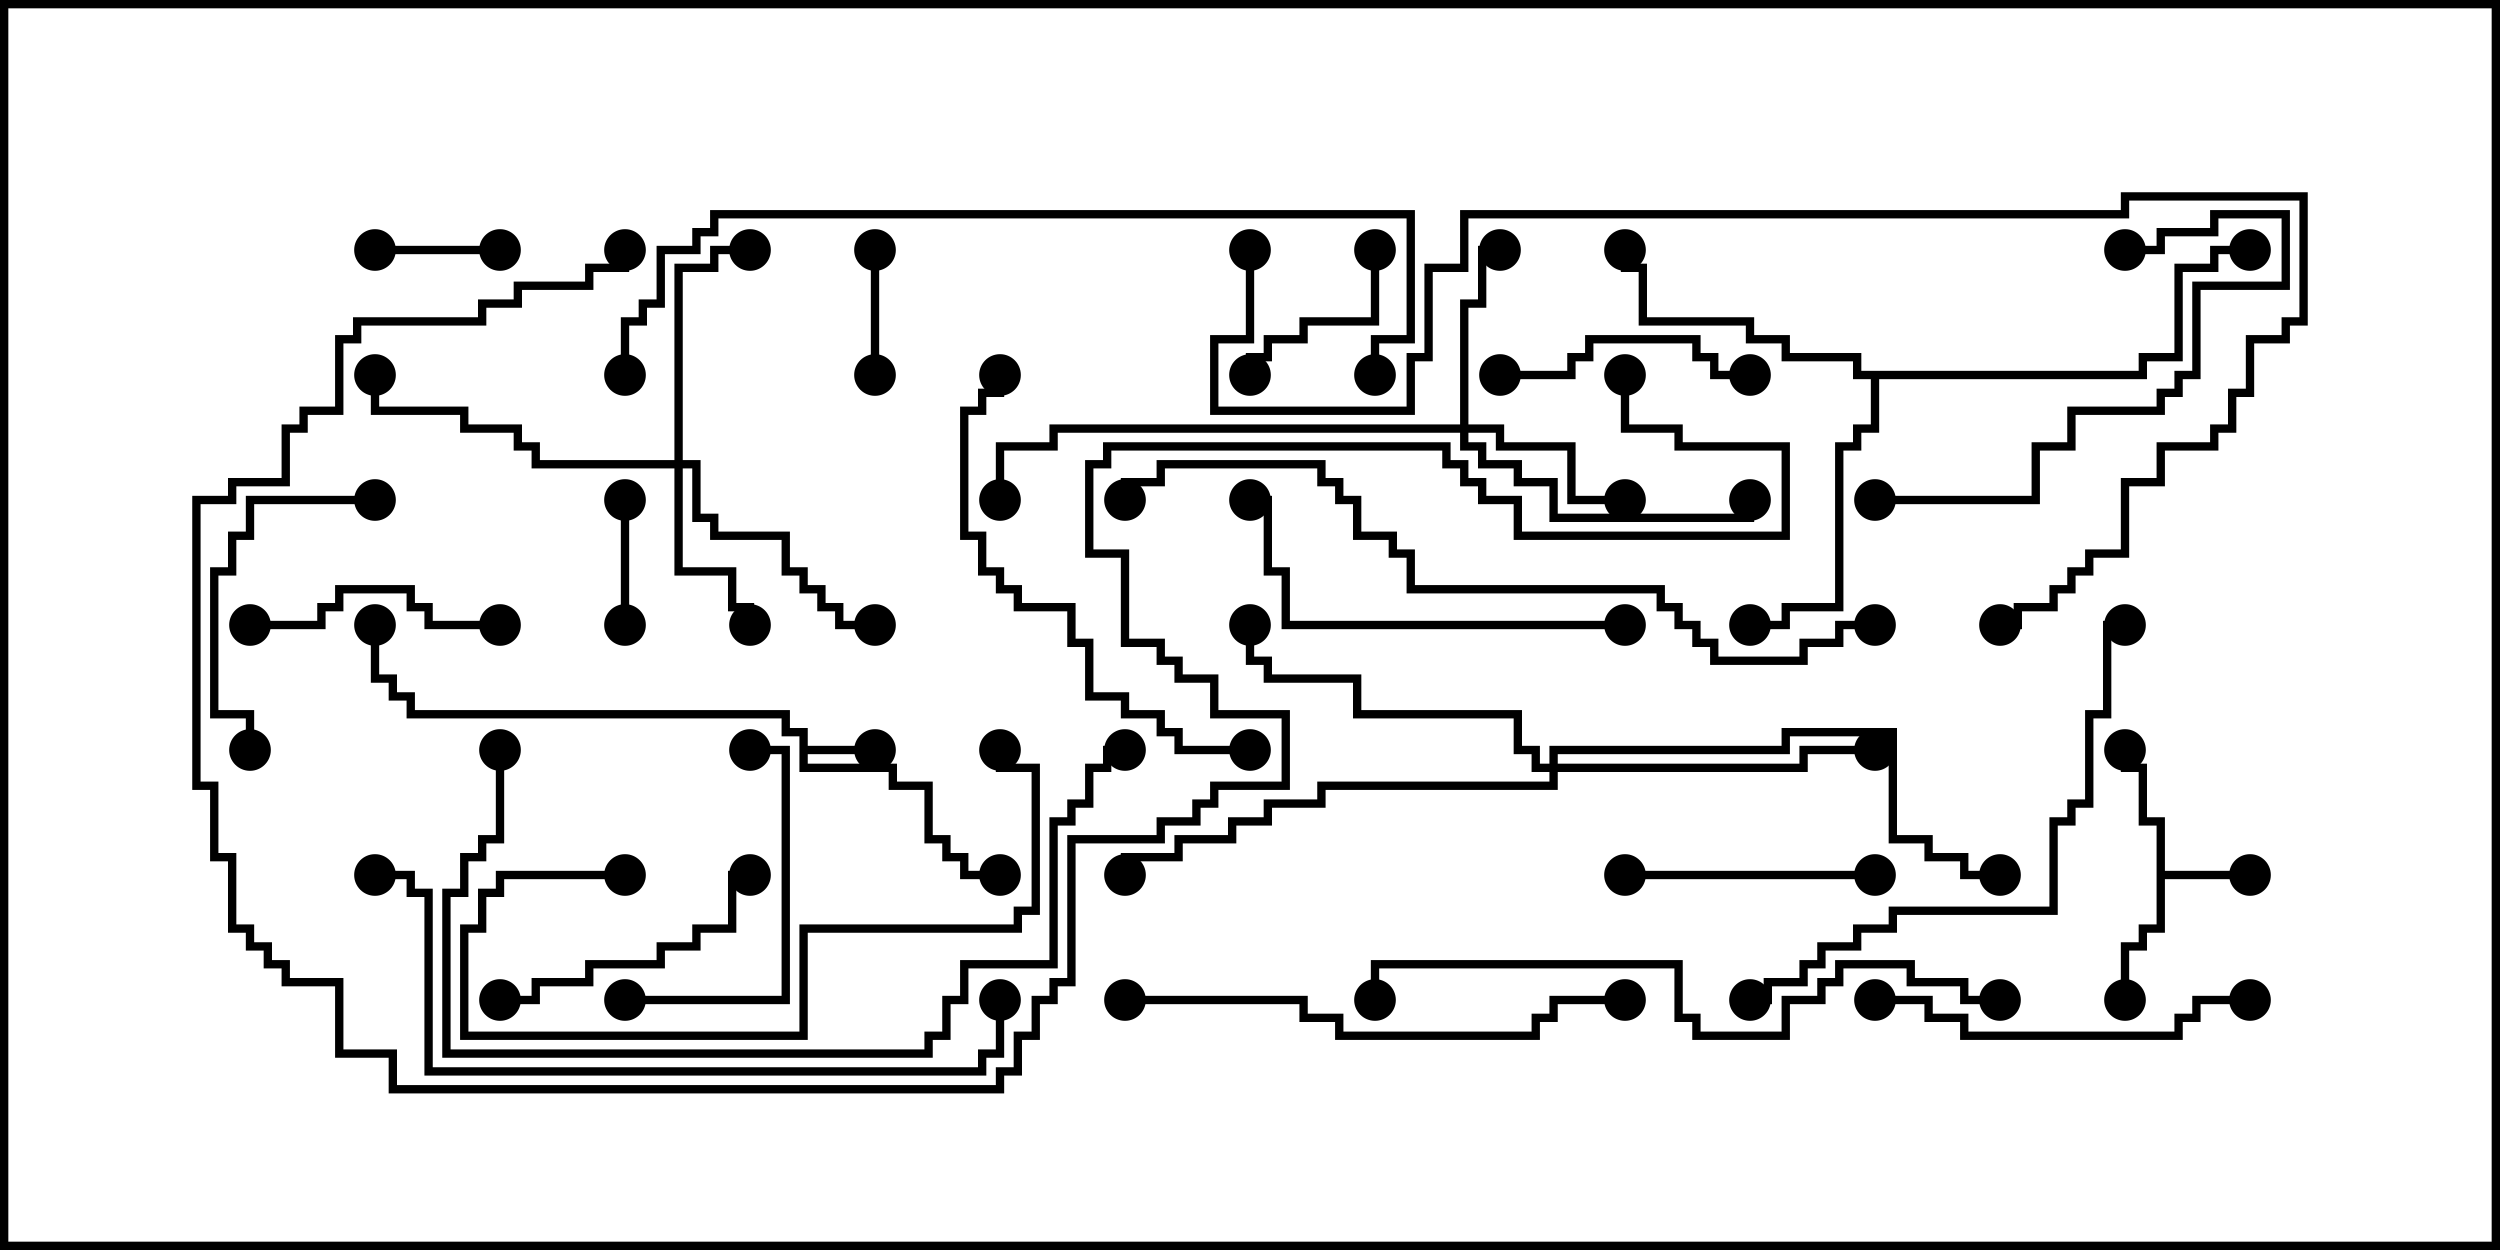 <svg version="1.1" width="30" height="15" xmlns="http://www.w3.org/2000/svg"><path d="M9.593,8.836L9.379,8.836L9.379,8.621L4.879,8.621L4.879,8.407L4.664,8.407L4.664,8.193L4.45,8.193L4.45,7.5L4.55,7.5L4.55,8.093L4.764,8.093L4.764,8.307L4.979,8.307L4.979,8.521L9.479,8.521L9.479,8.736L9.693,8.736L9.693,8.95L10.5,8.95L10.5,9.05L9.693,9.05L9.693,9.164L10.764,9.164L10.764,9.379L11.193,9.379L11.193,10.021L11.407,10.021L11.407,10.236L11.621,10.236L11.621,10.45L12,10.45L12,10.55L11.521,10.55L11.521,10.336L11.307,10.336L11.307,10.121L11.093,10.121L11.093,9.479L10.664,9.479L10.664,9.264L9.593,9.264z" stroke="none"/><path d="M25.879,9.907L25.664,9.907L25.664,9.264L25.45,9.264L25.45,9L25.55,9L25.55,9.164L25.764,9.164L25.764,9.807L25.979,9.807L25.979,10.45L27,10.45L27,10.55L25.979,10.55L25.979,11.193L25.764,11.193L25.764,11.407L25.55,11.407L25.55,12L25.45,12L25.45,11.307L25.664,11.307L25.664,11.093L25.879,11.093z" stroke="none"/><path d="M25.664,4.45L25.664,4.236L26.093,4.236L26.093,3.164L26.521,3.164L26.521,2.95L27,2.95L27,3.05L26.621,3.05L26.621,3.264L26.193,3.264L26.193,4.336L25.764,4.336L25.764,4.55L22.55,4.55L22.55,5.193L22.336,5.193L22.336,5.407L22.121,5.407L22.121,7.336L21.479,7.336L21.479,7.55L21,7.55L21,7.45L21.379,7.45L21.379,7.236L22.021,7.236L22.021,5.307L22.236,5.307L22.236,5.093L22.45,5.093L22.45,4.55L22.236,4.55L22.236,4.336L21.379,4.336L21.379,4.121L20.95,4.121L20.95,3.907L19.664,3.907L19.664,3.264L19.45,3.264L19.45,3L19.55,3L19.55,3.164L19.764,3.164L19.764,3.807L21.05,3.807L21.05,4.021L21.479,4.021L21.479,4.236L22.336,4.236L22.336,4.45z" stroke="none"/><path d="M17.521,5.093L17.521,3.593L17.736,3.593L17.736,2.95L18,2.95L18,3.05L17.836,3.05L17.836,3.693L17.621,3.693L17.621,5.093L18.05,5.093L18.05,5.307L18.907,5.307L18.907,5.95L19.5,5.95L19.5,6.05L18.807,6.05L18.807,5.407L17.95,5.407L17.95,5.193L17.621,5.193L17.621,5.307L17.836,5.307L17.836,5.521L18.264,5.521L18.264,5.736L18.693,5.736L18.693,6.164L20.95,6.164L20.95,6L21.05,6L21.05,6.264L18.593,6.264L18.593,5.836L18.164,5.836L18.164,5.621L17.736,5.621L17.736,5.407L17.521,5.407L17.521,5.193L12.693,5.193L12.693,5.407L12.05,5.407L12.05,6L11.95,6L11.95,5.307L12.593,5.307L12.593,5.093z" stroke="none"/><path d="M8.093,5.521L8.093,3.164L8.521,3.164L8.521,2.95L9,2.95L9,3.05L8.621,3.05L8.621,3.264L8.193,3.264L8.193,5.521L8.407,5.521L8.407,6.164L8.621,6.164L8.621,6.379L9.479,6.379L9.479,6.807L9.693,6.807L9.693,7.021L9.907,7.021L9.907,7.236L10.121,7.236L10.121,7.45L10.5,7.45L10.5,7.55L10.021,7.55L10.021,7.336L9.807,7.336L9.807,7.121L9.593,7.121L9.593,6.907L9.379,6.907L9.379,6.479L8.521,6.479L8.521,6.264L8.307,6.264L8.307,5.621L8.193,5.621L8.193,6.807L8.836,6.807L8.836,7.236L9.05,7.236L9.05,7.5L8.95,7.5L8.95,7.336L8.736,7.336L8.736,6.907L8.093,6.907L8.093,5.621L6.379,5.621L6.379,5.407L6.164,5.407L6.164,5.193L5.521,5.193L5.521,4.979L4.45,4.979L4.45,4.5L4.55,4.5L4.55,4.879L5.621,4.879L5.621,5.093L6.264,5.093L6.264,5.307L6.479,5.307L6.479,5.521z" stroke="none"/><path d="M18.593,9.164L18.593,8.95L21.379,8.95L21.379,8.736L22.764,8.736L22.764,10.021L23.193,10.021L23.193,10.236L23.621,10.236L23.621,10.45L24,10.45L24,10.55L23.521,10.55L23.521,10.336L23.093,10.336L23.093,10.121L22.664,10.121L22.664,8.836L21.479,8.836L21.479,9.05L18.693,9.05L18.693,9.164L21.593,9.164L21.593,8.95L22.5,8.95L22.5,9.05L21.693,9.05L21.693,9.264L18.693,9.264L18.693,9.479L15.907,9.479L15.907,9.693L15.264,9.693L15.264,9.907L14.836,9.907L14.836,10.121L14.193,10.121L14.193,10.336L13.55,10.336L13.55,10.5L13.45,10.5L13.45,10.236L14.093,10.236L14.093,10.021L14.736,10.021L14.736,9.807L15.164,9.807L15.164,9.593L15.807,9.593L15.807,9.379L18.593,9.379L18.593,9.264L18.379,9.264L18.379,9.05L18.164,9.05L18.164,8.621L16.236,8.621L16.236,8.193L15.164,8.193L15.164,7.979L14.95,7.979L14.95,7.5L15.05,7.5L15.05,7.879L15.264,7.879L15.264,8.093L16.336,8.093L16.336,8.521L18.264,8.521L18.264,8.95L18.479,8.95L18.479,9.164z" stroke="none"/><path d="M7.55,7.5L7.45,7.5L7.45,6L7.55,6z" stroke="none"/><path d="M10.45,3L10.55,3L10.55,4.5L10.45,4.5z" stroke="none"/><path d="M6,2.95L6,3.05L4.5,3.05L4.5,2.95z" stroke="none"/><path d="M16.45,3L16.55,3L16.55,3.907L15.693,3.907L15.693,4.121L15.264,4.121L15.264,4.336L15.05,4.336L15.05,4.5L14.95,4.5L14.95,4.236L15.164,4.236L15.164,4.021L15.593,4.021L15.593,3.807L16.45,3.807z" stroke="none"/><path d="M22.5,10.45L22.5,10.55L19.5,10.55L19.5,10.45z" stroke="none"/><path d="M6,7.45L6,7.55L5.093,7.55L5.093,7.336L4.879,7.336L4.879,7.121L4.121,7.121L4.121,7.336L3.907,7.336L3.907,7.55L3,7.55L3,7.45L3.807,7.45L3.807,7.236L4.021,7.236L4.021,7.021L4.979,7.021L4.979,7.236L5.193,7.236L5.193,7.45z" stroke="none"/><path d="M18,4.55L18,4.45L18.807,4.45L18.807,4.236L19.021,4.236L19.021,4.021L20.407,4.021L20.407,4.236L20.621,4.236L20.621,4.45L21,4.45L21,4.55L20.521,4.55L20.521,4.336L20.307,4.336L20.307,4.121L19.121,4.121L19.121,4.336L18.907,4.336L18.907,4.55z" stroke="none"/><path d="M6,12.05L6,11.95L6.379,11.95L6.379,11.736L7.021,11.736L7.021,11.521L7.879,11.521L7.879,11.307L8.307,11.307L8.307,11.093L8.736,11.093L8.736,10.45L9,10.45L9,10.55L8.836,10.55L8.836,11.193L8.407,11.193L8.407,11.407L7.979,11.407L7.979,11.621L7.121,11.621L7.121,11.836L6.479,11.836L6.479,12.05z" stroke="none"/><path d="M7.5,12.05L7.5,11.95L9.379,11.95L9.379,9.05L9,9.05L9,8.95L9.479,8.95L9.479,12.05z" stroke="none"/><path d="M4.5,5.95L4.5,6.05L3.05,6.05L3.05,6.479L2.836,6.479L2.836,6.907L2.621,6.907L2.621,8.521L3.05,8.521L3.05,9L2.95,9L2.95,8.621L2.521,8.621L2.521,6.807L2.736,6.807L2.736,6.379L2.95,6.379L2.95,5.95z" stroke="none"/><path d="M22.5,6.05L22.5,5.95L24.379,5.95L24.379,5.307L24.807,5.307L24.807,4.879L25.879,4.879L25.879,4.664L26.093,4.664L26.093,4.45L26.307,4.45L26.307,3.379L27.379,3.379L27.379,2.621L26.621,2.621L26.621,2.836L25.979,2.836L25.979,3.05L25.5,3.05L25.5,2.95L25.879,2.95L25.879,2.736L26.521,2.736L26.521,2.521L27.479,2.521L27.479,3.479L26.407,3.479L26.407,4.55L26.193,4.55L26.193,4.764L25.979,4.764L25.979,4.979L24.907,4.979L24.907,5.407L24.479,5.407L24.479,6.05z" stroke="none"/><path d="M22.5,12.05L22.5,11.95L23.193,11.95L23.193,12.164L23.621,12.164L23.621,12.379L26.093,12.379L26.093,12.164L26.307,12.164L26.307,11.95L27,11.95L27,12.05L26.407,12.05L26.407,12.264L26.193,12.264L26.193,12.479L23.521,12.479L23.521,12.264L23.093,12.264L23.093,12.05z" stroke="none"/><path d="M7.5,10.45L7.5,10.55L6.05,10.55L6.05,10.764L5.836,10.764L5.836,11.193L5.621,11.193L5.621,12.379L9.593,12.379L9.593,11.093L12.164,11.093L12.164,10.879L12.379,10.879L12.379,9.264L11.95,9.264L11.95,9L12.05,9L12.05,9.164L12.479,9.164L12.479,10.979L12.264,10.979L12.264,11.193L9.693,11.193L9.693,12.479L5.521,12.479L5.521,11.093L5.736,11.093L5.736,10.664L5.95,10.664L5.95,10.45z" stroke="none"/><path d="M19.5,7.45L19.5,7.55L15.379,7.55L15.379,6.907L15.164,6.907L15.164,6.05L15,6.05L15,5.95L15.264,5.95L15.264,6.807L15.479,6.807L15.479,7.45z" stroke="none"/><path d="M15,8.95L15,9.05L14.093,9.05L14.093,8.836L13.879,8.836L13.879,8.621L13.45,8.621L13.45,8.407L13.021,8.407L13.021,7.764L12.807,7.764L12.807,7.336L12.164,7.336L12.164,7.121L11.95,7.121L11.95,6.907L11.736,6.907L11.736,6.479L11.521,6.479L11.521,4.879L11.736,4.879L11.736,4.664L11.95,4.664L11.95,4.5L12.05,4.5L12.05,4.764L11.836,4.764L11.836,4.979L11.621,4.979L11.621,6.379L11.836,6.379L11.836,6.807L12.05,6.807L12.05,7.021L12.264,7.021L12.264,7.236L12.907,7.236L12.907,7.664L13.121,7.664L13.121,8.307L13.55,8.307L13.55,8.521L13.979,8.521L13.979,8.736L14.193,8.736L14.193,8.95z" stroke="none"/><path d="M13.5,12.05L13.5,11.95L15.693,11.95L15.693,12.164L16.121,12.164L16.121,12.379L18.379,12.379L18.379,12.164L18.593,12.164L18.593,11.95L19.5,11.95L19.5,12.05L18.693,12.05L18.693,12.264L18.479,12.264L18.479,12.479L16.021,12.479L16.021,12.264L15.593,12.264L15.593,12.05z" stroke="none"/><path d="M25.5,7.45L25.5,7.55L25.336,7.55L25.336,8.621L25.121,8.621L25.121,9.693L24.907,9.693L24.907,9.907L24.693,9.907L24.693,10.979L22.764,10.979L22.764,11.193L22.336,11.193L22.336,11.407L21.907,11.407L21.907,11.621L21.693,11.621L21.693,11.836L21.264,11.836L21.264,12.05L21,12.05L21,11.95L21.164,11.95L21.164,11.736L21.593,11.736L21.593,11.521L21.807,11.521L21.807,11.307L22.236,11.307L22.236,11.093L22.664,11.093L22.664,10.879L24.593,10.879L24.593,9.807L24.807,9.807L24.807,9.593L25.021,9.593L25.021,8.521L25.236,8.521L25.236,7.45z" stroke="none"/><path d="M24,11.95L24,12.05L23.521,12.05L23.521,11.836L22.879,11.836L22.879,11.621L22.121,11.621L22.121,11.836L21.907,11.836L21.907,12.05L21.479,12.05L21.479,12.479L20.307,12.479L20.307,12.264L20.093,12.264L20.093,11.621L16.55,11.621L16.55,12L16.45,12L16.45,11.521L20.193,11.521L20.193,12.164L20.407,12.164L20.407,12.379L21.379,12.379L21.379,11.95L21.807,11.95L21.807,11.736L22.021,11.736L22.021,11.521L22.979,11.521L22.979,11.736L23.621,11.736L23.621,11.95z" stroke="none"/><path d="M5.95,9L6.05,9L6.05,10.121L5.836,10.121L5.836,10.336L5.621,10.336L5.621,10.764L5.407,10.764L5.407,12.593L11.093,12.593L11.093,12.379L11.307,12.379L11.307,11.95L11.521,11.95L11.521,11.521L12.593,11.521L12.593,9.807L12.807,9.807L12.807,9.593L13.021,9.593L13.021,9.164L13.236,9.164L13.236,8.95L13.5,8.95L13.5,9.05L13.336,9.05L13.336,9.264L13.121,9.264L13.121,9.693L12.907,9.693L12.907,9.907L12.693,9.907L12.693,11.621L11.621,11.621L11.621,12.05L11.407,12.05L11.407,12.479L11.193,12.479L11.193,12.693L5.307,12.693L5.307,10.664L5.521,10.664L5.521,10.236L5.736,10.236L5.736,10.021L5.95,10.021z" stroke="none"/><path d="M11.95,12L12.05,12L12.05,12.693L11.836,12.693L11.836,12.907L5.093,12.907L5.093,10.764L4.879,10.764L4.879,10.55L4.5,10.55L4.5,10.45L4.979,10.45L4.979,10.664L5.193,10.664L5.193,12.807L11.736,12.807L11.736,12.593L11.95,12.593z" stroke="none"/><path d="M7.55,4.5L7.45,4.5L7.45,3.807L7.664,3.807L7.664,3.593L7.879,3.593L7.879,2.95L8.307,2.95L8.307,2.736L8.521,2.736L8.521,2.521L16.979,2.521L16.979,4.121L16.55,4.121L16.55,4.5L16.45,4.5L16.45,4.021L16.879,4.021L16.879,2.621L8.621,2.621L8.621,2.836L8.407,2.836L8.407,3.05L7.979,3.05L7.979,3.693L7.764,3.693L7.764,3.907L7.55,3.907z" stroke="none"/><path d="M22.5,7.45L22.5,7.55L22.121,7.55L22.121,7.764L21.693,7.764L21.693,7.979L20.521,7.979L20.521,7.764L20.307,7.764L20.307,7.55L20.093,7.55L20.093,7.336L19.879,7.336L19.879,7.121L16.879,7.121L16.879,6.693L16.664,6.693L16.664,6.479L16.236,6.479L16.236,6.05L16.021,6.05L16.021,5.836L15.807,5.836L15.807,5.621L13.979,5.621L13.979,5.836L13.55,5.836L13.55,6L13.45,6L13.45,5.736L13.879,5.736L13.879,5.521L15.907,5.521L15.907,5.736L16.121,5.736L16.121,5.95L16.336,5.95L16.336,6.379L16.764,6.379L16.764,6.593L16.979,6.593L16.979,7.021L19.979,7.021L19.979,7.236L20.193,7.236L20.193,7.45L20.407,7.45L20.407,7.664L20.621,7.664L20.621,7.879L21.593,7.879L21.593,7.664L22.021,7.664L22.021,7.45z" stroke="none"/><path d="M14.95,3L15.05,3L15.05,4.121L14.621,4.121L14.621,4.879L16.879,4.879L16.879,4.236L17.093,4.236L17.093,3.164L17.521,3.164L17.521,2.521L25.45,2.521L25.45,2.307L27.693,2.307L27.693,3.907L27.479,3.907L27.479,4.121L27.05,4.121L27.05,4.764L26.836,4.764L26.836,5.193L26.621,5.193L26.621,5.407L25.979,5.407L25.979,5.836L25.55,5.836L25.55,6.693L25.121,6.693L25.121,6.907L24.907,6.907L24.907,7.121L24.693,7.121L24.693,7.336L24.264,7.336L24.264,7.55L24,7.55L24,7.45L24.164,7.45L24.164,7.236L24.593,7.236L24.593,7.021L24.807,7.021L24.807,6.807L25.021,6.807L25.021,6.593L25.45,6.593L25.45,5.736L25.879,5.736L25.879,5.307L26.521,5.307L26.521,5.093L26.736,5.093L26.736,4.664L26.95,4.664L26.95,4.021L27.379,4.021L27.379,3.807L27.593,3.807L27.593,2.407L25.55,2.407L25.55,2.621L17.621,2.621L17.621,3.264L17.193,3.264L17.193,4.336L16.979,4.336L16.979,4.979L14.521,4.979L14.521,4.021L14.95,4.021z" stroke="none"/><path d="M7.45,3L7.55,3L7.55,3.264L7.121,3.264L7.121,3.479L6.264,3.479L6.264,3.693L5.836,3.693L5.836,3.907L4.336,3.907L4.336,4.121L4.121,4.121L4.121,4.979L3.693,4.979L3.693,5.193L3.479,5.193L3.479,5.836L2.836,5.836L2.836,6.05L2.407,6.05L2.407,9.379L2.621,9.379L2.621,10.236L2.836,10.236L2.836,11.093L3.05,11.093L3.05,11.307L3.264,11.307L3.264,11.521L3.479,11.521L3.479,11.736L4.121,11.736L4.121,12.593L4.764,12.593L4.764,13.021L11.95,13.021L11.95,12.807L12.164,12.807L12.164,12.379L12.379,12.379L12.379,11.95L12.593,11.95L12.593,11.736L12.807,11.736L12.807,10.021L13.879,10.021L13.879,9.807L14.307,9.807L14.307,9.593L14.521,9.593L14.521,9.379L15.379,9.379L15.379,8.621L14.521,8.621L14.521,8.193L14.093,8.193L14.093,7.979L13.879,7.979L13.879,7.764L13.45,7.764L13.45,6.693L13.021,6.693L13.021,5.521L13.236,5.521L13.236,5.307L17.407,5.307L17.407,5.521L17.621,5.521L17.621,5.736L17.836,5.736L17.836,5.95L18.264,5.95L18.264,6.379L21.379,6.379L21.379,5.407L20.093,5.407L20.093,5.193L19.45,5.193L19.45,4.5L19.55,4.5L19.55,5.093L20.193,5.093L20.193,5.307L21.479,5.307L21.479,6.479L18.164,6.479L18.164,6.05L17.736,6.05L17.736,5.836L17.521,5.836L17.521,5.621L17.307,5.621L17.307,5.407L13.336,5.407L13.336,5.621L13.121,5.621L13.121,6.593L13.55,6.593L13.55,7.664L13.979,7.664L13.979,7.879L14.193,7.879L14.193,8.093L14.621,8.093L14.621,8.521L15.479,8.521L15.479,9.479L14.621,9.479L14.621,9.693L14.407,9.693L14.407,9.907L13.979,9.907L13.979,10.121L12.907,10.121L12.907,11.836L12.693,11.836L12.693,12.05L12.479,12.05L12.479,12.479L12.264,12.479L12.264,12.907L12.05,12.907L12.05,13.121L4.664,13.121L4.664,12.693L4.021,12.693L4.021,11.836L3.379,11.836L3.379,11.621L3.164,11.621L3.164,11.407L2.95,11.407L2.95,11.193L2.736,11.193L2.736,10.336L2.521,10.336L2.521,9.479L2.307,9.479L2.307,5.95L2.736,5.95L2.736,5.736L3.379,5.736L3.379,5.093L3.593,5.093L3.593,4.879L4.021,4.879L4.021,4.021L4.236,4.021L4.236,3.807L5.736,3.807L5.736,3.593L6.164,3.593L6.164,3.379L7.021,3.379L7.021,3.164L7.45,3.164z" stroke="none"/><circle cx="10.5" cy="9" r="0.25" stroke-width="0" fill="#000" /><circle cx="12" cy="10.5" r="0.25" stroke-width="0" fill="#000" /><circle cx="4.5" cy="7.5" r="0.25" stroke-width="0" fill="#000" /><circle cx="27" cy="10.5" r="0.25" stroke-width="0" fill="#000" /><circle cx="25.5" cy="12" r="0.25" stroke-width="0" fill="#000" /><circle cx="25.5" cy="9" r="0.25" stroke-width="0" fill="#000" /><circle cx="21" cy="7.5" r="0.25" stroke-width="0" fill="#000" /><circle cx="19.5" cy="3" r="0.25" stroke-width="0" fill="#000" /><circle cx="27" cy="3" r="0.25" stroke-width="0" fill="#000" /><circle cx="19.5" cy="6" r="0.25" stroke-width="0" fill="#000" /><circle cx="18" cy="3" r="0.25" stroke-width="0" fill="#000" /><circle cx="21" cy="6" r="0.25" stroke-width="0" fill="#000" /><circle cx="12" cy="6" r="0.25" stroke-width="0" fill="#000" /><circle cx="9" cy="7.5" r="0.25" stroke-width="0" fill="#000" /><circle cx="9" cy="3" r="0.25" stroke-width="0" fill="#000" /><circle cx="10.5" cy="7.5" r="0.25" stroke-width="0" fill="#000" /><circle cx="4.5" cy="4.5" r="0.25" stroke-width="0" fill="#000" /><circle cx="22.5" cy="9" r="0.25" stroke-width="0" fill="#000" /><circle cx="15" cy="7.5" r="0.25" stroke-width="0" fill="#000" /><circle cx="13.5" cy="10.5" r="0.25" stroke-width="0" fill="#000" /><circle cx="24" cy="10.5" r="0.25" stroke-width="0" fill="#000" /><circle cx="7.5" cy="7.5" r="0.25" stroke-width="0" fill="#000" /><circle cx="7.5" cy="6" r="0.25" stroke-width="0" fill="#000" /><circle cx="10.5" cy="3" r="0.25" stroke-width="0" fill="#000" /><circle cx="10.5" cy="4.5" r="0.25" stroke-width="0" fill="#000" /><circle cx="6" cy="3" r="0.25" stroke-width="0" fill="#000" /><circle cx="4.5" cy="3" r="0.25" stroke-width="0" fill="#000" /><circle cx="16.5" cy="3" r="0.25" stroke-width="0" fill="#000" /><circle cx="15" cy="4.5" r="0.25" stroke-width="0" fill="#000" /><circle cx="22.5" cy="10.5" r="0.25" stroke-width="0" fill="#000" /><circle cx="19.5" cy="10.5" r="0.25" stroke-width="0" fill="#000" /><circle cx="6" cy="7.5" r="0.25" stroke-width="0" fill="#000" /><circle cx="3" cy="7.5" r="0.25" stroke-width="0" fill="#000" /><circle cx="18" cy="4.5" r="0.25" stroke-width="0" fill="#000" /><circle cx="21" cy="4.5" r="0.25" stroke-width="0" fill="#000" /><circle cx="6" cy="12" r="0.25" stroke-width="0" fill="#000" /><circle cx="9" cy="10.5" r="0.25" stroke-width="0" fill="#000" /><circle cx="7.5" cy="12" r="0.25" stroke-width="0" fill="#000" /><circle cx="9" cy="9" r="0.25" stroke-width="0" fill="#000" /><circle cx="4.5" cy="6" r="0.25" stroke-width="0" fill="#000" /><circle cx="3" cy="9" r="0.25" stroke-width="0" fill="#000" /><circle cx="22.5" cy="6" r="0.25" stroke-width="0" fill="#000" /><circle cx="25.5" cy="3" r="0.25" stroke-width="0" fill="#000" /><circle cx="22.5" cy="12" r="0.25" stroke-width="0" fill="#000" /><circle cx="27" cy="12" r="0.25" stroke-width="0" fill="#000" /><circle cx="7.5" cy="10.5" r="0.25" stroke-width="0" fill="#000" /><circle cx="12" cy="9" r="0.25" stroke-width="0" fill="#000" /><circle cx="19.5" cy="7.5" r="0.25" stroke-width="0" fill="#000" /><circle cx="15" cy="6" r="0.25" stroke-width="0" fill="#000" /><circle cx="15" cy="9" r="0.25" stroke-width="0" fill="#000" /><circle cx="12" cy="4.5" r="0.25" stroke-width="0" fill="#000" /><circle cx="13.5" cy="12" r="0.25" stroke-width="0" fill="#000" /><circle cx="19.5" cy="12" r="0.25" stroke-width="0" fill="#000" /><circle cx="25.5" cy="7.5" r="0.25" stroke-width="0" fill="#000" /><circle cx="21" cy="12" r="0.25" stroke-width="0" fill="#000" /><circle cx="24" cy="12" r="0.25" stroke-width="0" fill="#000" /><circle cx="16.5" cy="12" r="0.25" stroke-width="0" fill="#000" /><circle cx="6" cy="9" r="0.25" stroke-width="0" fill="#000" /><circle cx="13.5" cy="9" r="0.25" stroke-width="0" fill="#000" /><circle cx="12" cy="12" r="0.25" stroke-width="0" fill="#000" /><circle cx="4.5" cy="10.5" r="0.25" stroke-width="0" fill="#000" /><circle cx="7.5" cy="4.5" r="0.25" stroke-width="0" fill="#000" /><circle cx="16.5" cy="4.5" r="0.25" stroke-width="0" fill="#000" /><circle cx="22.5" cy="7.5" r="0.25" stroke-width="0" fill="#000" /><circle cx="13.5" cy="6" r="0.25" stroke-width="0" fill="#000" /><circle cx="15" cy="3" r="0.25" stroke-width="0" fill="#000" /><circle cx="24" cy="7.5" r="0.25" stroke-width="0" fill="#000" /><circle cx="7.5" cy="3" r="0.25" stroke-width="0" fill="#000" /><circle cx="19.5" cy="4.5" r="0.25" stroke-width="0" fill="#000" /><rect x="0" y="0" width="30" height="15" stroke-width="0.2" stroke="#000" fill="none" /></svg>